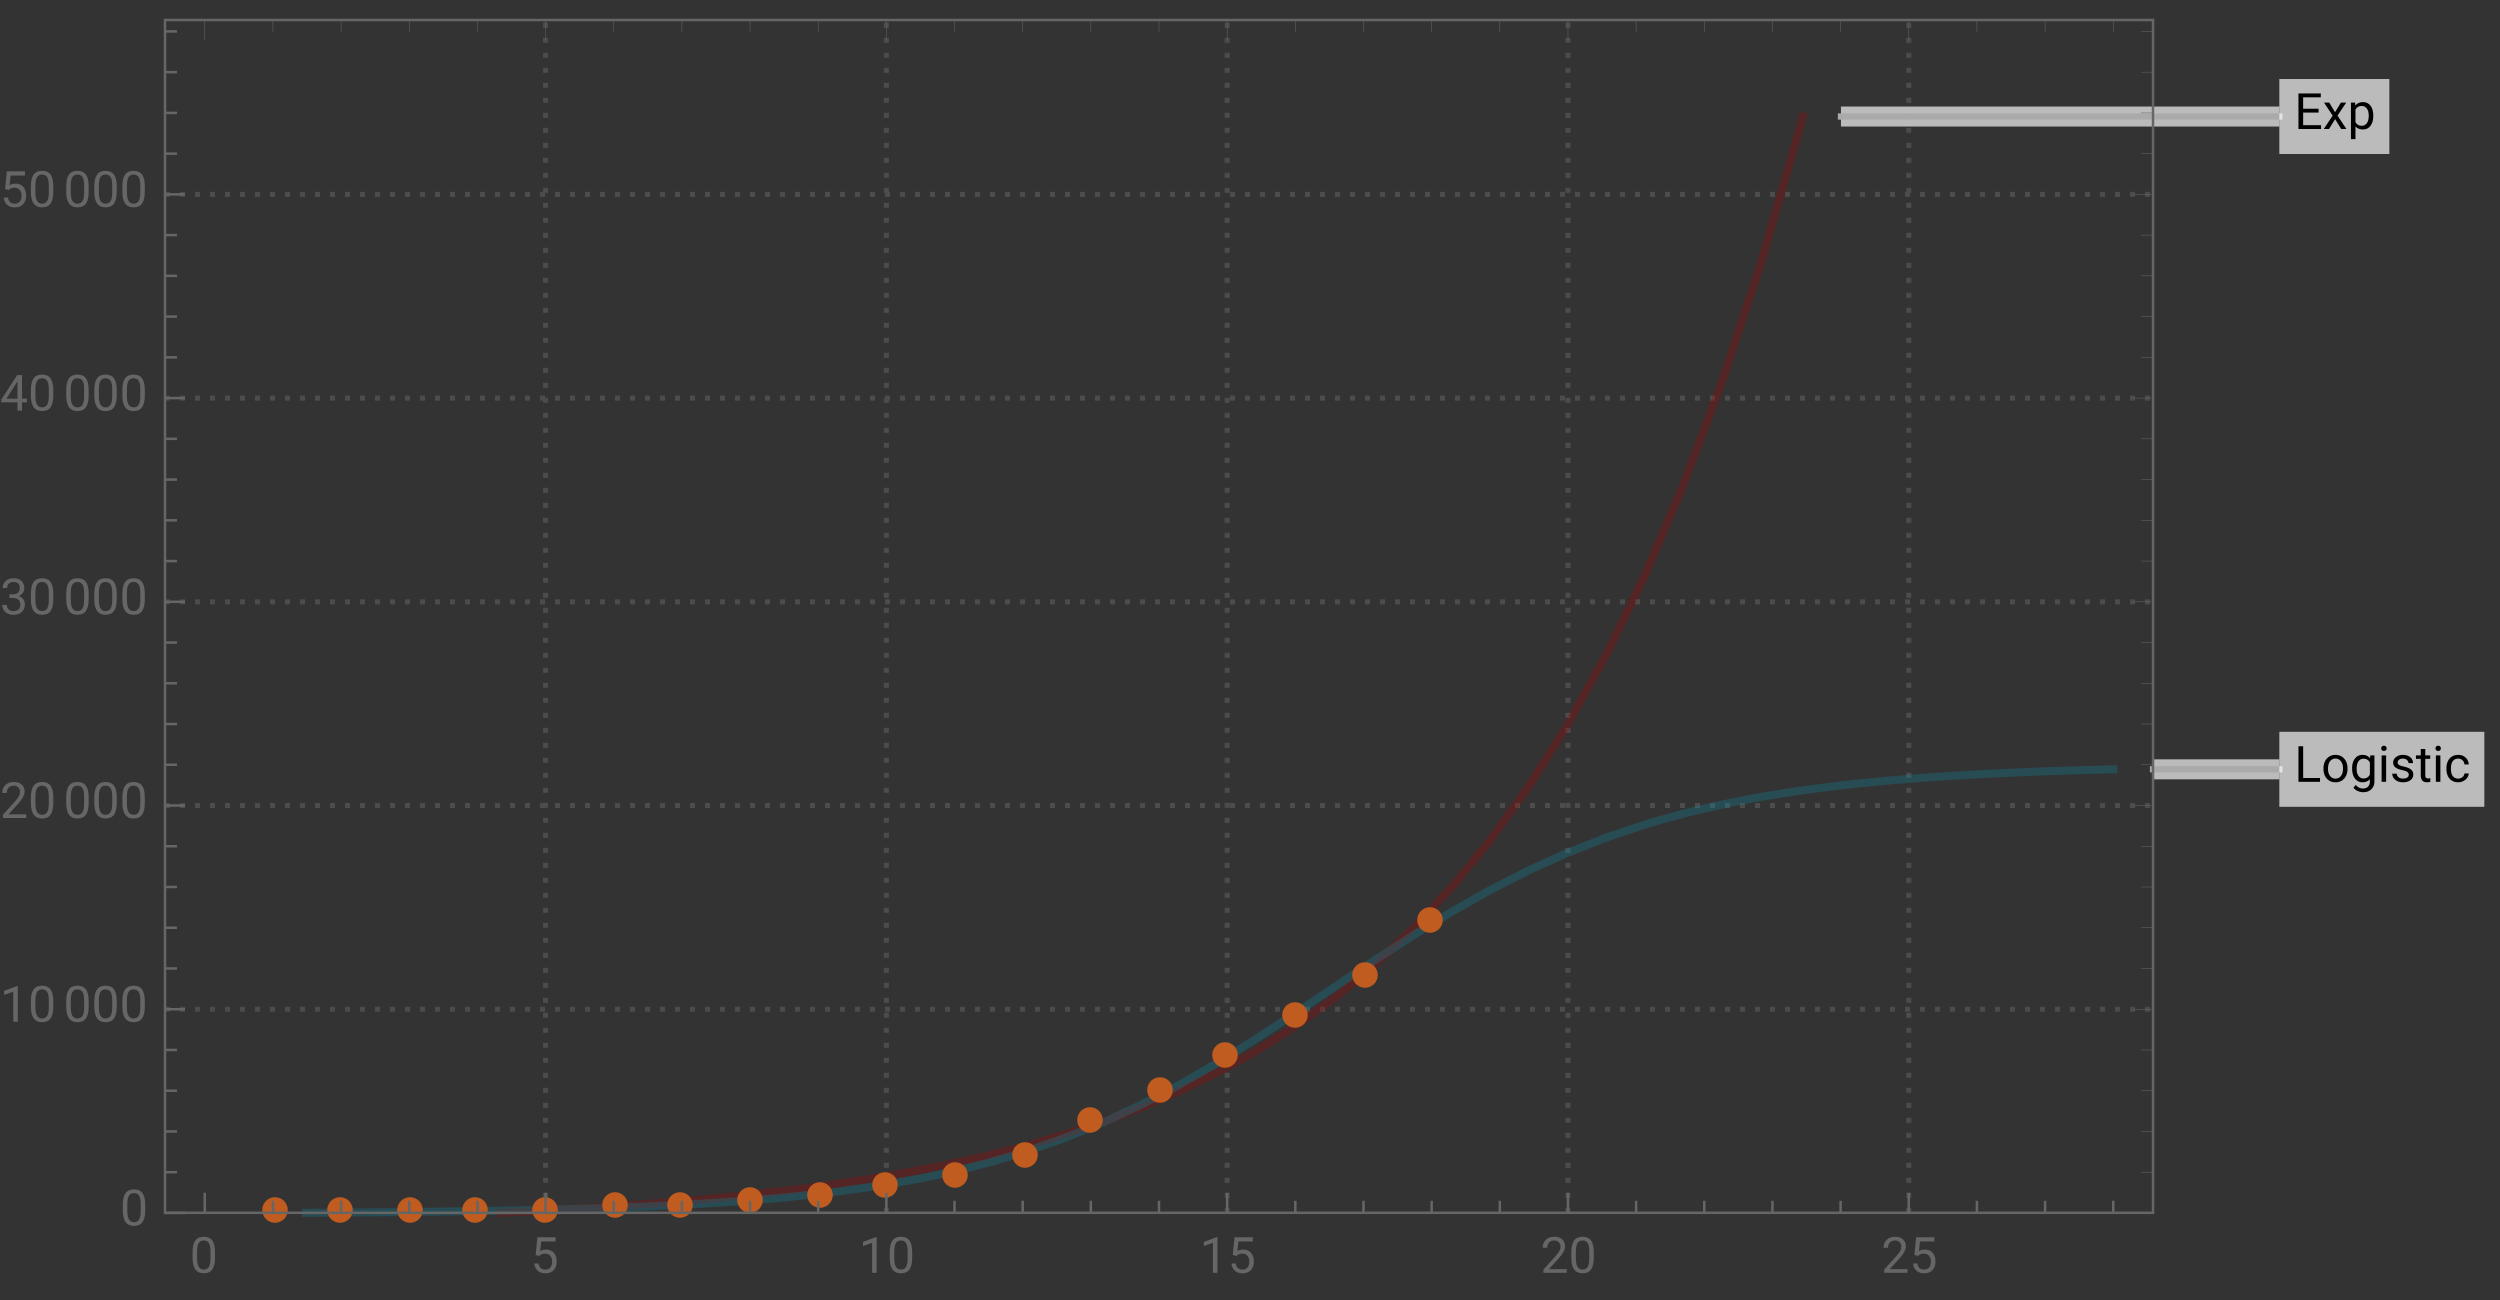 <svg xmlns="http://www.w3.org/2000/svg" xmlns:xlink="http://www.w3.org/1999/xlink" width="500pt" height="260pt" viewBox="0 0 500 260"><rect x="0" y="0" width="500" height="260" fill="#333333" stroke="none"/><defs><symbol overflow="visible" id="a"><path d="M1.766-.766h3.37V0H.825v-7.11h.942zm0 0"/></symbol><symbol overflow="visible" id="b"><path d="M.445-2.691c0-.516.102-.98.305-1.395a2.25 2.25 0 01.848-.957c.363-.227.777-.34 1.246-.34.719 0 1.3.25 1.742.75.445.496.668 1.16.668 1.985v.066c0 .512-.098.977-.297 1.383a2.24 2.24 0 01-.844.957 2.35 2.35 0 01-1.261.34c-.715 0-1.297-.25-1.743-.746-.445-.5-.664-1.157-.664-1.977zm.907.109c0 .586.136 1.055.41 1.41.27.356.633.531 1.09.531.46 0 .824-.18 1.093-.539.27-.36.407-.863.407-1.511 0-.579-.137-1.047-.415-1.407a1.312 1.312 0 00-1.093-.543c-.446 0-.809.18-1.082.536-.274.355-.41.863-.41 1.523zm0 0"/></symbol><symbol overflow="visible" id="c"><path d="M.469-2.688c0-.82.191-1.476.57-1.964.383-.485.887-.73 1.516-.73.644 0 1.148.23 1.507.687l.043-.586h.825v5.156c0 .684-.2 1.219-.606 1.613-.406.395-.949.59-1.633.59a2.71 2.71 0 01-1.12-.242c-.364-.164-.641-.387-.833-.668l.469-.543c.387.477.86.719 1.418.719.441 0 .785-.125 1.031-.371.246-.246.367-.598.367-1.047v-.453c-.359.418-.855.625-1.48.625-.617 0-1.117-.25-1.5-.746-.383-.5-.574-1.18-.574-2.04zm.906.106c0 .594.125 1.062.367 1.402.246.34.586.512 1.028.512.57 0 .988-.262 1.253-.777V-3.86c-.277-.504-.691-.754-1.246-.754-.437 0-.78.168-1.027.511-.25.344-.375.848-.375 1.52zm0 0"/></symbol><symbol overflow="visible" id="d"><path d="M1.664 0H.762v-5.281h.902zM.688-6.684c0-.148.046-.27.136-.37.09-.102.223-.153.395-.153.176 0 .312.05.402.152.09.102.137.223.137.371 0 .145-.047.27-.137.364-.09.097-.223.148-.402.148-.176 0-.305-.047-.395-.148a.518.518 0 01-.136-.364zm0 0"/></symbol><symbol overflow="visible" id="e"><path d="M3.758-1.402a.659.659 0 00-.274-.567c-.183-.136-.504-.254-.96-.351-.458-.098-.82-.215-1.09-.352-.27-.137-.47-.297-.598-.488a1.161 1.161 0 01-.191-.672c0-.434.183-.8.55-1.098.367-.3.832-.453 1.403-.453.597 0 1.086.156 1.457.465.375.309.558.707.558 1.188h-.906c0-.247-.105-.461-.316-.641-.211-.18-.473-.27-.793-.27-.328 0-.586.075-.77.22a.666.666 0 00-.281.558c0 .218.086.383.258.496.172.11.484.215.937.316.45.102.817.219 1.094.36.281.14.488.308.625.507.133.196.203.434.203.72 0 .472-.191.85-.566 1.136-.38.285-.868.426-1.473.426-.422 0-.797-.075-1.121-.223a1.852 1.852 0 01-.766-.629 1.513 1.513 0 01-.273-.871h.902a.93.93 0 00.363.719c.227.18.528.265.895.265.344 0 .617-.066.824-.207a.635.635 0 00.309-.554zm0 0"/></symbol><symbol overflow="visible" id="f"><path d="M1.91-6.563v1.282h.985v.695H1.91v3.277c0 .211.043.371.13.477.089.105.237.16.452.16.102 0 .246-.023.43-.062V0a2.573 2.573 0 01-.695.098c-.403 0-.707-.121-.914-.368-.204-.242-.305-.59-.305-1.039v-3.277H.043v-.695h.965v-1.282zm0 0"/></symbol><symbol overflow="visible" id="g"><path d="M2.805-.64a1.3 1.3 0 00.843-.294 1.01 1.01 0 00.399-.73h.855c-.015.3-.12.59-.312.863a2.03 2.03 0 01-.77.653 2.2 2.2 0 01-1.015.246c-.72 0-1.293-.239-1.72-.72C.66-1.101.45-1.757.45-2.593v-.148c0-.516.094-.973.285-1.375.188-.399.457-.711.813-.93.351-.223.77-.336 1.25-.336.594 0 1.086.18 1.476.535.395.356.602.817.63 1.38h-.856a1.238 1.238 0 00-.387-.84 1.217 1.217 0 00-.863-.333c-.457 0-.813.168-1.067.496-.253.332-.378.81-.378 1.434v.172c0 .61.125 1.078.375 1.406.25.328.609.492 1.078.492zm0 0"/></symbol><symbol overflow="visible" id="h"><path d="M4.844-3.285H1.762v2.52h3.582V0H.824v-7.11h4.469v.774H1.762v2.281h3.082zm0 0"/></symbol><symbol overflow="visible" id="i"><path d="M2.457-3.355l1.172-1.926h1.055l-1.73 2.61L4.733 0H3.691L2.47-1.977 1.25 0H.2l1.784-2.672-1.73-2.61h1.043zm0 0"/></symbol><symbol overflow="visible" id="j"><path d="M5.148-2.582c0 .805-.187 1.45-.554 1.941-.367.493-.864.739-1.492.739-.641 0-1.149-.203-1.516-.61v2.543H.684V-5.28h.824l.047.586c.367-.457.875-.688 1.53-.688.634 0 1.138.242 1.509.719.367.48.554 1.144.554 2zm-.906-.106c0-.593-.125-1.062-.379-1.41-.254-.343-.601-.515-1.047-.515-.546 0-.957.242-1.23.726v2.524c.27.48.684.722 1.242.722.434 0 .777-.171 1.031-.515.258-.344.383-.852.383-1.532zm0 0"/></symbol><symbol overflow="visible" id="k"><path d="M5.047-3.031c0 1.058-.18 1.844-.54 2.36-.362.51-.925.769-1.694.769-.758 0-1.32-.25-1.684-.754C.766-1.16.574-1.91.562-2.91v-1.207c0-1.043.18-1.82.54-2.328.363-.508.93-.762 1.703-.762.765 0 1.328.246 1.687.734.36.489.547 1.246.555 2.27zm-.902-1.235c0-.765-.106-1.324-.32-1.675-.216-.348-.555-.524-1.02-.524-.465 0-.801.176-1.012.524-.211.347-.32.882-.328 1.605v1.445c0 .77.113 1.336.336 1.704.222.367.558.546 1.012.546.445 0 .777-.171.992-.515.218-.344.332-.89.34-1.633zm0 0"/></symbol><symbol overflow="visible" id="l"><path d="M1.008-3.563l.36-3.546h3.64v.836H2.133l-.215 1.937a2.32 2.32 0 011.187-.309c.649 0 1.16.215 1.543.645.383.426.57 1.004.57 1.734 0 .735-.195 1.309-.593 1.73-.395.423-.945.634-1.656.634-.63 0-1.14-.176-1.54-.524C1.032-.773.81-1.254.75-1.87h.855c.055.406.2.715.434.922.234.207.547.308.93.308.422 0 .75-.14.988-.43.238-.284.36-.679.36-1.187 0-.472-.13-.855-.387-1.144-.258-.285-.606-.43-1.035-.43-.395 0-.704.086-.926.258l-.242.195zm0 0"/></symbol><symbol overflow="visible" id="m"><path d="M3.559 0h-.907v-6.02l-1.824.668v-.82l2.59-.973h.14zm0 0"/></symbol><symbol overflow="visible" id="n"><path d="M5.25 0H.59v-.648l2.46-2.735c.364-.414.618-.75.755-1.008.14-.257.21-.527.21-.804 0-.371-.113-.676-.34-.914-.222-.239-.523-.356-.898-.356-.449 0-.797.13-1.047.383-.25.254-.37.613-.37 1.066H.452c0-.652.211-1.183.633-1.586.422-.402.984-.605 1.691-.605.66 0 1.184.172 1.567.52.386.347.578.808.578 1.382 0 .703-.445 1.535-1.336 2.5L1.68-.738h3.57zm0 0"/></symbol><symbol overflow="visible" id="o"><path d="M1.906-3.992h.676c.426-.008.762-.121 1.008-.34.242-.219.363-.512.363-.883 0-.832-.414-1.25-1.242-1.25-.39 0-.703.113-.938.336-.23.223-.347.516-.347.887H.523c0-.563.204-1.031.618-1.406.41-.372.933-.559 1.57-.559.672 0 1.195.176 1.578.531.379.356.57.848.57 1.48 0 .31-.101.61-.3.9a1.81 1.81 0 01-.817.648c.39.125.692.328.903.617.214.285.32.636.32 1.047 0 .64-.207 1.144-.625 1.52-.418.374-.957.562-1.625.562s-1.211-.18-1.63-.543c-.417-.36-.624-.836-.624-1.43h.906c0 .375.121.672.367.898.243.227.57.336.98.336.438 0 .77-.113 1-.34.231-.23.349-.554.349-.98 0-.414-.125-.734-.383-.953-.254-.223-.618-.336-1.098-.344h-.676zm0 0"/></symbol><symbol overflow="visible" id="p"><path d="M4.406-2.387h.985v.739h-.985V0h-.91v-1.648H.258v-.536L3.44-7.109h.965zm-3.12 0h2.21v-3.488l-.105.195zm0 0"/></symbol></defs><path d="M109.113 242.559V4m68.16 238.559V4m68.161 238.559V4m68.16 238.559V4m68.16 238.559V4M33 201.844h397.602M33 161.102h397.602M33 120.36h397.602M33 79.617h397.602M33 38.875h397.602" fill="none" stroke="#666" stroke-opacity=".5" stroke-dasharray="1,2" stroke-miterlimit="3.25"/><path d="M100.063 242.559l3.28-.149 7.473-.39 8.102-.48 7.562-.513 7.41-.57 8.048-.703 7.503-.75 8.137-.926 7.988-1.043 7.446-1.11 8.082-1.366 7.539-1.461 8.172-1.805 8.02-2.027 7.484-2.16 8.117-2.668L228 221.59l7.426-3.164 8.058-3.914 7.52-4.164 8.148-5.153 8-5.793 7.461-6.16 8.094-7.613 7.555-8.113 7.406-9.02 8.035-11.148 7.496-11.86 8.13-14.668 7.589-15.636 7.437-17.399 8.07-21.515 7.536-22.907 8.16-28.332.438-1.73" fill="none" stroke-width="1.6" stroke-linecap="square" stroke="#a60000" stroke-opacity=".3" stroke-miterlimit="3.25"/><path d="M61.195 242.559l2.957-.016h.114l.117-.004h.234l.465-.004.926-.004 1.86-.015h.464l3.254-.028h.254l.25-.004 3.527-.027 4.035-.039h.118l.117-.004h.234l.473-.008.941-.008 1.88-.02.116-.003h.121l.235-.004.468-.004 2.825-.035h.125l.129-.004h.254l.511-.008 1.02-.011 2.039-.032h.129l.125-.004.254-.003.511-.004 3.059-.047.125-.004h.125l.25-.004.5-.012 1.004-.015 2-.036 4.004-.074.234-.008.234-.004.465-.007.934-.02 1.871-.043 3.734-.09h.125l.13-.004.25-.007.507-.012 1.012-.027 2.027-.055 4.051-.125.234-.008.239-.004 1.418-.047 1.89-.066 3.781-.145.114-.004.117-.003.23-.012.465-.016.926-.039 1.852-.082 3.707-.172.129-.008.125-.004.25-.011.503-.028 1.004-.05 2.012-.11 4.024-.234.937-.063.938-.058 1.875-.125 3.753-.274.13-.011.124-.008.254-.024.508-.039 1.02-.082 2.03-.168 4.071-.37.25-.024.25-.028.496-.046 1-.102 1.996-.21 3.996-.454.114-.012.117-.015.234-.028 1.395-.175 1.863-.239 3.723-.52.129-.019.125-.02.254-.035.503-.078 1.008-.152 2.024-.32 4.039-.696.117-.023.117-.02.234-.043.473-.085.942-.18 1.886-.363 3.77-.79.129-.027.125-.027.258-.059.511-.113 1.02-.23 2.043-.481 4.086-1.035.125-.035.125-.032.25-.07.5-.133 1.004-.277 2.007-.57 4.008-1.223 7.485-2.582 8.117-3.27L228 221.06l7.426-3.864 8.058-4.625 7.52-4.656 8.148-5.316 8-5.352 7.461-4.976 8.094-5.243 7.555-4.625 7.406-4.199 8.035-4.117 7.496-3.399 8.13-3.199 7.589-2.547.113-.035.352-.105 1.394-.422 1.86-.54 3.718-1.015.13-.031.124-.031.25-.067.508-.129 1.008-.254 2.016-.492 4.035-.91.12-.027.118-.024.234-.05.47-.098.945-.195 1.882-.38 3.766-.702.125-.024.129-.02.254-.046.511-.09 1.02-.172 2.043-.336 4.078-.621.125-.016.125-.02.254-.034.5-.07 1-.137 2.004-.266 4.008-.492.117-.012.117-.016.234-.027.465-.05.934-.106 1.871-.2 3.738-.37.125-.012.13-.016.25-.023.507-.047 1.012-.09 2.027-.176 4.055-.324.234-.016.238-.02.473-.034 2.836-.2 3.785-.242.117-.004.114-.007.234-.016.46-.027.93-.055 1.856-.102 3.707-.191.125-.008.129-.008.25-.011.504-.024 1.004-.047 2.015-.09 4.024-.167.469-.016.468-.02.938-.035 1.879-.066 3.758-.125.129-.004.132-.004 1.832-.055 2.098-.058.129-.004.133-.004.261-.008.524-.012 1.047-.03h.133l.128-.005.262-.008.528-.011.128-.004.133-.004.262-.008.129-.004h.133l.129-.004.132-.004" fill="none" stroke-width="1.6" stroke-linecap="square" stroke="#0d86a0" stroke-opacity=".3" stroke-miterlimit="3.25"/><path d="M430.602 153.86h25.265" fill="none" stroke-width="4" stroke-linejoin="round" stroke="#fff" stroke-opacity=".667" stroke-miterlimit="3.25"/><path d="M430.602 153.86h25.265" fill="none" stroke-width="1.25" stroke-linecap="square" stroke="#aaa" stroke-miterlimit="3.25"/><path d="M496.867 146.36v15h-41v-15zm0 0" fill="#fff" fill-opacity=".667"/><use xlink:href="#a" x="458.868" y="156.359"/><use xlink:href="#b" x="464.249" y="156.359"/><use xlink:href="#c" x="469.952" y="156.359"/><use xlink:href="#d" x="475.562" y="156.359"/><use xlink:href="#e" x="477.989" y="156.359"/><use xlink:href="#f" x="483.145" y="156.359"/><use xlink:href="#d" x="486.412" y="156.359"/><use xlink:href="#g" x="488.839" y="156.359"/><path d="M368.191 23.3h87.676" fill="none" stroke-width="4" stroke-linejoin="round" stroke="#fff" stroke-opacity=".667" stroke-miterlimit="3.25"/><path d="M368.191 23.3h87.676" fill="none" stroke-width="1.25" stroke-linecap="square" stroke="#aaa" stroke-miterlimit="3.25"/><path d="M477.867 15.8v15h-22v-15zm0 0" fill="#fff" fill-opacity=".667"/><use xlink:href="#h" x="458.868" y="25.8"/><use xlink:href="#i" x="464.551" y="25.8"/><use xlink:href="#j" x="469.507" y="25.8"/><path d="M57.55 242c0-.676-.269-1.324-.745-1.805A2.565 2.565 0 0055 239.45c-.676 0-1.324.27-1.805.746A2.565 2.565 0 0052.45 242c0 .676.27 1.324.746 1.805.48.476 1.13.746 1.805.746.676 0 1.324-.27 1.805-.746.476-.48.746-1.13.746-1.805zm13 0c0-.676-.269-1.324-.745-1.805A2.565 2.565 0 0068 239.45c-.676 0-1.324.27-1.805.746A2.565 2.565 0 0065.45 242c0 .676.27 1.324.746 1.805.48.476 1.13.746 1.805.746.676 0 1.324-.27 1.805-.746.476-.48.746-1.13.746-1.805zm14 0c0-.676-.269-1.324-.745-1.805A2.565 2.565 0 0082 239.45c-.676 0-1.324.27-1.805.746A2.565 2.565 0 0079.45 242c0 .676.27 1.324.746 1.805.48.476 1.13.746 1.805.746.676 0 1.324-.27 1.805-.746.476-.48.746-1.13.746-1.805zm13 0c0-.676-.269-1.324-.745-1.805A2.565 2.565 0 0095 239.45c-.676 0-1.324.27-1.805.746A2.565 2.565 0 0092.45 242c0 .676.27 1.324.746 1.805.48.476 1.13.746 1.805.746.676 0 1.324-.27 1.805-.746.476-.48.746-1.13.746-1.805zm14 0c0-.676-.269-1.324-.745-1.805a2.565 2.565 0 00-1.805-.746c-.676 0-1.324.27-1.805.746a2.565 2.565 0 00-.746 1.805c0 .676.27 1.324.746 1.805.48.476 1.13.746 1.805.746.676 0 1.324-.27 1.805-.746.476-.48.746-1.13.746-1.805zm14-1c0-.676-.269-1.324-.745-1.805a2.565 2.565 0 00-1.805-.746c-.676 0-1.324.27-1.805.746a2.565 2.565 0 00-.746 1.805c0 .676.27 1.324.746 1.805.48.476 1.13.746 1.805.746.676 0 1.324-.27 1.805-.746.476-.48.746-1.13.746-1.805zm13 0c0-.676-.269-1.324-.745-1.805a2.565 2.565 0 00-1.805-.746c-.676 0-1.324.27-1.805.746a2.565 2.565 0 00-.746 1.805c0 .676.27 1.324.746 1.805.48.476 1.13.746 1.805.746.676 0 1.324-.27 1.805-.746.476-.48.746-1.13.746-1.805zm14-1c0-.676-.269-1.324-.745-1.805a2.565 2.565 0 00-1.805-.746c-.676 0-1.324.27-1.805.746a2.565 2.565 0 00-.746 1.805c0 .676.27 1.324.746 1.805.48.476 1.13.746 1.805.746.676 0 1.324-.27 1.805-.746.476-.48.746-1.13.746-1.805zm14-1c0-.676-.269-1.324-.745-1.805a2.565 2.565 0 00-1.805-.746c-.676 0-1.324.27-1.805.746a2.565 2.565 0 00-.746 1.805c0 .676.27 1.324.746 1.805.48.476 1.13.746 1.805.746.676 0 1.324-.27 1.805-.746.476-.48.746-1.13.746-1.805zm13-2c0-.676-.269-1.324-.745-1.805a2.565 2.565 0 00-1.805-.746c-.676 0-1.324.27-1.805.746a2.565 2.565 0 00-.746 1.805c0 .676.27 1.324.746 1.805.48.476 1.13.746 1.805.746.676 0 1.324-.27 1.805-.746.476-.48.746-1.13.746-1.805zm14-2c0-.676-.269-1.324-.745-1.805a2.565 2.565 0 00-1.805-.746c-.676 0-1.324.27-1.805.746a2.565 2.565 0 00-.746 1.805c0 .676.27 1.324.746 1.805.48.476 1.13.746 1.805.746.676 0 1.324-.27 1.805-.746.476-.48.746-1.13.746-1.805zm14-4c0-.676-.269-1.324-.745-1.805a2.565 2.565 0 00-1.805-.746c-.676 0-1.324.27-1.805.746a2.565 2.565 0 00-.746 1.805c0 .676.27 1.324.746 1.805.48.476 1.13.746 1.805.746.676 0 1.324-.27 1.805-.746.476-.48.746-1.13.746-1.805zm13-7c0-.676-.269-1.324-.745-1.805a2.565 2.565 0 00-1.805-.746c-.676 0-1.324.27-1.805.746a2.565 2.565 0 00-.746 1.805c0 .676.27 1.324.746 1.805.48.476 1.13.746 1.805.746.676 0 1.324-.27 1.805-.746.476-.48.746-1.13.746-1.805zm14-6c0-.676-.269-1.324-.745-1.805a2.565 2.565 0 00-1.805-.746c-.676 0-1.324.27-1.805.746a2.565 2.565 0 00-.746 1.805c0 .676.27 1.324.746 1.805.48.476 1.13.746 1.805.746.676 0 1.324-.27 1.805-.746.476-.48.746-1.13.746-1.805zm13-7c0-.676-.269-1.324-.745-1.805a2.565 2.565 0 00-1.805-.746c-.676 0-1.324.27-1.805.746a2.565 2.565 0 00-.746 1.805c0 .676.27 1.324.746 1.805.48.476 1.13.746 1.805.746.676 0 1.324-.27 1.805-.746.476-.48.746-1.13.746-1.805zm14-8c0-.676-.269-1.324-.745-1.805a2.565 2.565 0 00-1.805-.746c-.676 0-1.324.27-1.805.746a2.565 2.565 0 00-.746 1.805c0 .676.27 1.324.746 1.805.48.476 1.13.746 1.805.746.676 0 1.324-.27 1.805-.746.476-.48.746-1.13.746-1.805zm14-8c0-.676-.269-1.324-.745-1.805a2.565 2.565 0 00-1.805-.746c-.676 0-1.324.27-1.805.746a2.565 2.565 0 00-.746 1.805c0 .676.27 1.324.746 1.805.48.476 1.13.746 1.805.746.676 0 1.324-.27 1.805-.746.476-.48.746-1.13.746-1.805zm13-11c0-.676-.269-1.324-.745-1.805a2.565 2.565 0 00-1.805-.746c-.676 0-1.324.27-1.805.746a2.565 2.565 0 00-.746 1.805c0 .676.27 1.324.746 1.805.48.476 1.13.746 1.805.746.676 0 1.324-.27 1.805-.746.476-.48.746-1.13.746-1.805zm0 0" fill-rule="evenodd" fill="#c05c20"/><path d="M430.602 242.559H33m0 0V4m0 0h397.602m0 0v238.559" fill="none" stroke-width=".5" stroke-linecap="square" stroke="#666" stroke-miterlimit="3.25"/><path d="M40.953 242.559v-4" fill="none" stroke-width=".5" stroke="#666" stroke-miterlimit="3.25"/><use xlink:href="#k" x="37.952" y="254.56" fill="#666"/><path d="M54.586 242.559v-2.399m13.629 2.399v-2.399m13.633 2.399v-2.399m13.632 2.399v-2.399m13.633 2.399v-4" fill="none" stroke-width=".5" stroke="#666" stroke-miterlimit="3.25"/><use xlink:href="#l" x="106.112" y="254.56" fill="#666"/><path d="M122.742 242.559v-2.399m13.633 2.399v-2.399m13.633 2.399v-2.399m13.632 2.399v-2.399m13.633 2.399v-4" fill="none" stroke-width=".5" stroke="#666" stroke-miterlimit="3.25"/><g fill="#666"><use xlink:href="#m" x="171.772" y="254.56"/><use xlink:href="#k" x="177.387" y="254.56"/></g><path d="M190.902 242.559v-2.399m13.633 2.399v-2.399m13.633 2.399v-2.399m13.632 2.399v-2.399m13.634 2.399v-4" fill="none" stroke-width=".5" stroke="#666" stroke-miterlimit="3.25"/><g fill="#666"><use xlink:href="#m" x="239.932" y="254.56"/><use xlink:href="#l" x="245.547" y="254.56"/></g><path d="M259.063 242.559v-2.399m13.632 2.399v-2.399m13.633 2.399v-2.399m13.632 2.399v-2.399m13.634 2.399v-4" fill="none" stroke-width=".5" stroke="#666" stroke-miterlimit="3.25"/><g fill="#666"><use xlink:href="#n" x="308.092" y="254.56"/><use xlink:href="#k" x="313.707" y="254.56"/></g><path d="M327.223 242.559v-2.399m13.632 2.399v-2.399m13.633 2.399v-2.399m13.633 2.399v-2.399m13.633 2.399v-4" fill="none" stroke-width=".5" stroke="#666" stroke-miterlimit="3.25"/><g fill="#666"><use xlink:href="#n" x="376.252" y="254.56"/><use xlink:href="#l" x="381.867" y="254.56"/></g><path d="M395.383 242.559v-2.399m13.633 2.399v-2.399m13.632 2.399v-2.399M33 242.586h4" fill="none" stroke-width=".5" stroke="#666" stroke-miterlimit="3.25"/><use xlink:href="#k" x="24" y="245.084" fill="#666"/><path d="M33 234.438h2.398M33 226.29h2.398M33 218.14h2.398M33 209.992h2.398M33 201.844h4" fill="none" stroke-width=".5" stroke="#666" stroke-miterlimit="3.25"/><g fill="#666"><use xlink:href="#m" y="204.343"/><use xlink:href="#k" x="5.615" y="204.343"/></g><g fill="#666"><use xlink:href="#k" x="12.686" y="204.343"/><use xlink:href="#k" x="18.301" y="204.343"/><use xlink:href="#k" x="23.916" y="204.343"/></g><path d="M33 193.695h2.398M33 185.547h2.398M33 177.398h2.398M33 169.25h2.398M33 161.102h4" fill="none" stroke-width=".5" stroke="#666" stroke-miterlimit="3.25"/><g fill="#666"><use xlink:href="#n" y="163.601"/><use xlink:href="#k" x="5.615" y="163.601"/></g><g fill="#666"><use xlink:href="#k" x="12.686" y="163.601"/><use xlink:href="#k" x="18.301" y="163.601"/><use xlink:href="#k" x="23.916" y="163.601"/></g><path d="M33 152.953h2.398M33 144.805h2.398M33 136.656h2.398M33 128.508h2.398M33 120.36h4" fill="none" stroke-width=".5" stroke="#666" stroke-miterlimit="3.25"/><g fill="#666"><use xlink:href="#o" y="122.859"/><use xlink:href="#k" x="5.615" y="122.859"/></g><g fill="#666"><use xlink:href="#k" x="12.686" y="122.859"/><use xlink:href="#k" x="18.301" y="122.859"/><use xlink:href="#k" x="23.916" y="122.859"/></g><path d="M33 112.21h2.398M33 104.063h2.398M33 95.914h2.398M33 87.766h2.398M33 79.617h4" fill="none" stroke-width=".5" stroke="#666" stroke-miterlimit="3.25"/><g fill="#666"><use xlink:href="#p" y="82.117"/><use xlink:href="#k" x="5.615" y="82.117"/></g><g fill="#666"><use xlink:href="#k" x="12.686" y="82.117"/><use xlink:href="#k" x="18.301" y="82.117"/><use xlink:href="#k" x="23.916" y="82.117"/></g><path d="M33 71.469h2.398M33 63.32h2.398M33 55.172h2.398M33 47.023h2.398M33 38.875h4" fill="none" stroke-width=".5" stroke="#666" stroke-miterlimit="3.25"/><g fill="#666"><use xlink:href="#l" y="41.376"/><use xlink:href="#k" x="5.615" y="41.376"/></g><g fill="#666"><use xlink:href="#k" x="12.686" y="41.376"/><use xlink:href="#k" x="18.301" y="41.376"/><use xlink:href="#k" x="23.916" y="41.376"/></g><path d="M33 30.727h2.398M33 22.578h2.398M33 14.43h2.398M33 6.281h2.398" fill="none" stroke-width=".5" stroke="#666" stroke-miterlimit="3.25"/><path d="M40.953 4v3.977M109.113 4v3.977M177.273 4v3.977M245.434 4v3.977M313.594 4v3.977M381.754 4v3.977M54.586 4v2.398M68.215 4v2.398M81.848 4v2.398M95.48 4v2.398M122.742 4v2.398M136.375 4v2.398M150.008 4v2.398M163.64 4v2.398M190.902 4v2.398M204.535 4v2.398M218.168 4v2.398M231.8 4v2.398M259.063 4v2.398M272.695 4v2.398M286.328 4v2.398M299.96 4v2.398M327.223 4v2.398M340.855 4v2.398M354.488 4v2.398M368.121 4v2.398M395.383 4v2.398M409.016 4v2.398M422.648 4v2.398m7.954 195.446h-3.977m3.977-40.742h-3.977m3.977-40.742h-3.977m3.977-40.743h-3.977m3.977-40.742h-3.977m3.977 195.563h-2.403m2.403-8.148h-2.403m2.403-8.15h-2.403m2.403-8.148h-2.403m2.403-16.297h-2.403m2.403-8.148h-2.403m2.403-8.149h-2.403m2.403-8.148h-2.403m2.403-16.297h-2.403m2.403-8.148h-2.403m2.403-8.149h-2.403m2.403-8.148h-2.403m2.403-16.298h-2.403m2.403-8.147h-2.403m2.403-8.149h-2.403m2.403-8.148h-2.403m2.403-16.297h-2.403m2.403-8.149h-2.403m2.403-8.148h-2.403m2.403-8.149h-2.403m2.403-16.296h-2.403m2.403-8.149h-2.403m2.403-8.148h-2.403m2.403-8.149h-2.403" fill="none" stroke-width=".1" stroke="#666" stroke-miterlimit="3.25"/></svg>